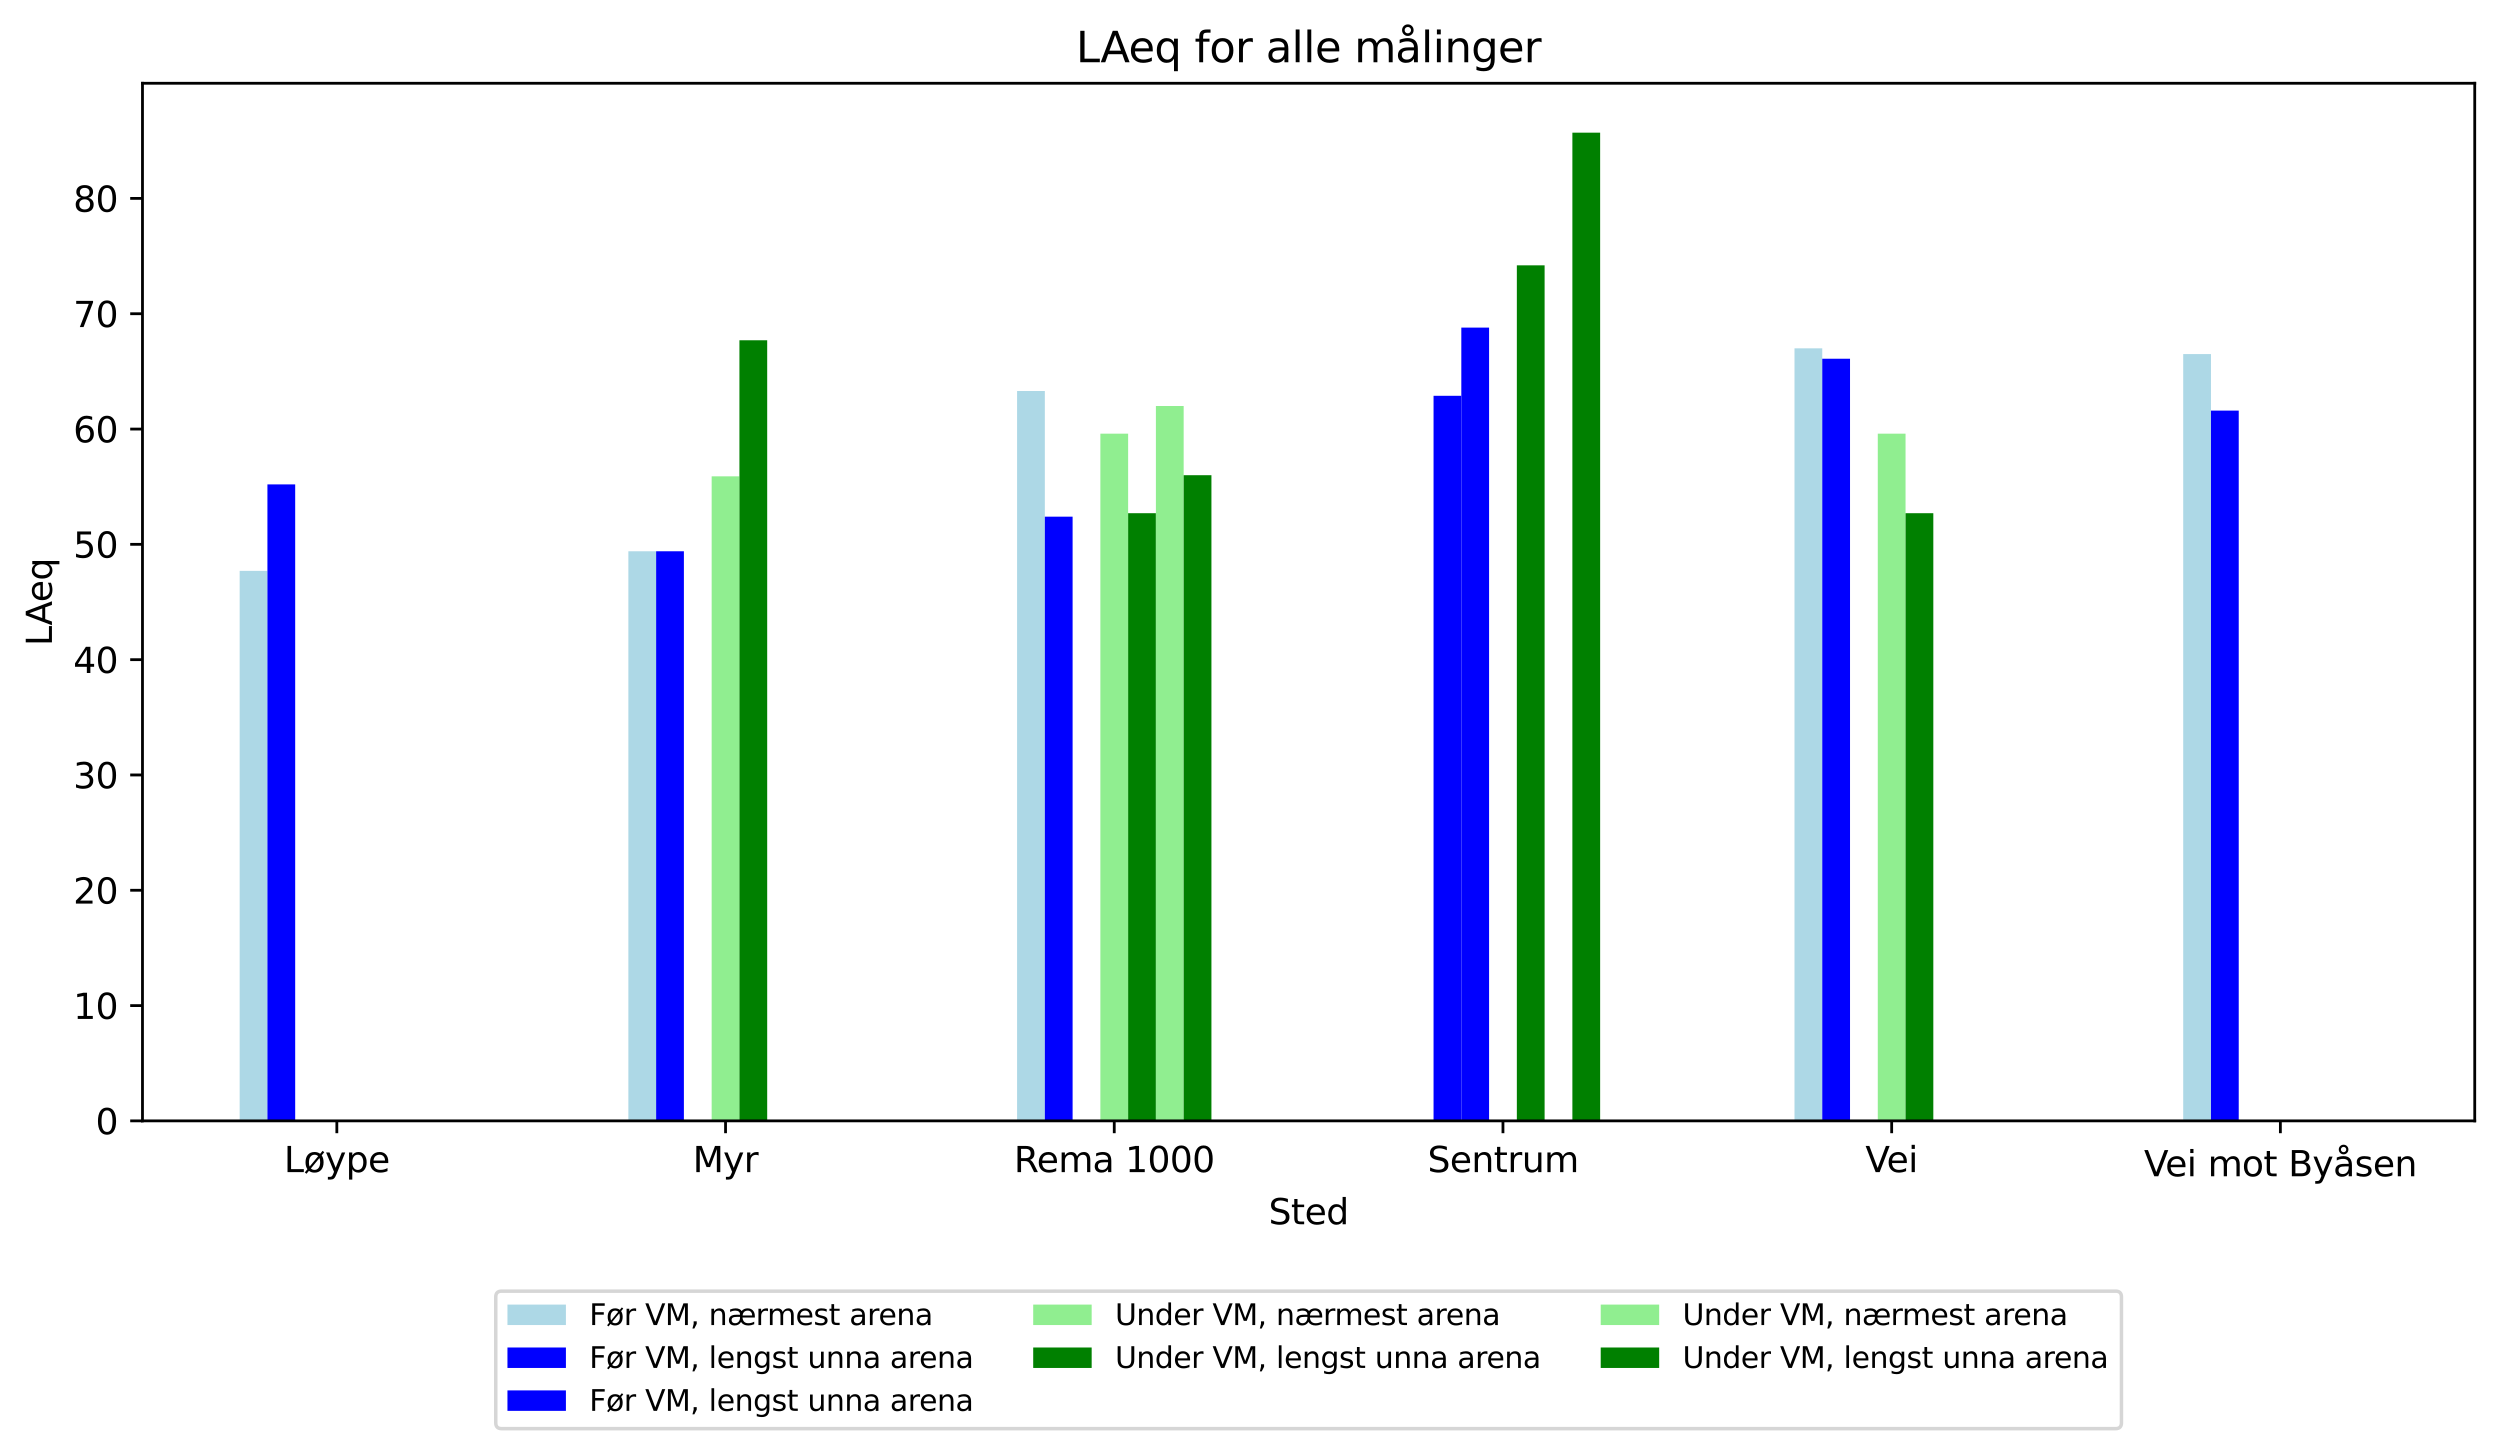 <?xml version="1.0" encoding="utf-8" standalone="no"?>
<!DOCTYPE svg PUBLIC "-//W3C//DTD SVG 1.1//EN"
  "http://www.w3.org/Graphics/SVG/1.1/DTD/svg11.dtd">
<svg xmlns:xlink="http://www.w3.org/1999/xlink" width="712.433pt" height="414.322pt" viewBox="0 0 712.433 414.322" xmlns="http://www.w3.org/2000/svg" version="1.1">
 <defs>
  <style type="text/css">*{stroke-linejoin: round; stroke-linecap: butt}</style>
 </defs>
 <g id="figure_1">
  <g id="patch_1">
   <path d="M -0 414.322 
L 712.433 414.322 
L 712.433 0 
L -0 0 
z
" style="fill: #ffffff"/>
  </g>
  <g id="axes_1">
   <g id="patch_2">
    <path d="M 40.603 319.424 
L 705.233 319.424 
L 705.233 23.736 
L 40.603 23.736 
z
" style="fill: #ffffff"/>
   </g>
   <g id="patch_3">
    <path d="M 68.296 319.424 
L 76.208 319.424 
L 76.208 162.683 
L 68.296 162.683 
z
" clip-path="url(#p3b434d2bb2)" style="fill: #add8e6"/>
   </g>
   <g id="patch_4">
    <path d="M 179.068 319.424 
L 186.98 319.424 
L 186.98 157.097 
L 179.068 157.097 
z
" clip-path="url(#p3b434d2bb2)" style="fill: #add8e6"/>
   </g>
   <g id="patch_5">
    <path d="M 289.839 319.424 
L 297.752 319.424 
L 297.752 111.422 
L 289.839 111.422 
z
" clip-path="url(#p3b434d2bb2)" style="fill: #add8e6"/>
   </g>
   <g id="patch_6">
    <path d="M 400.611 319.424 
L 408.523 319.424 
L 408.523 319.424 
L 400.611 319.424 
z
" clip-path="url(#p3b434d2bb2)" style="fill: #add8e6"/>
   </g>
   <g id="patch_7">
    <path d="M 511.383 319.424 
L 519.295 319.424 
L 519.295 99.264 
L 511.383 99.264 
z
" clip-path="url(#p3b434d2bb2)" style="fill: #add8e6"/>
   </g>
   <g id="patch_8">
    <path d="M 622.154 319.424 
L 630.067 319.424 
L 630.067 100.907 
L 622.154 100.907 
z
" clip-path="url(#p3b434d2bb2)" style="fill: #add8e6"/>
   </g>
   <g id="patch_9">
    <path d="M 76.208 319.424 
L 84.121 319.424 
L 84.121 138.038 
L 76.208 138.038 
z
" clip-path="url(#p3b434d2bb2)" style="fill: #0000ff"/>
   </g>
   <g id="patch_10">
    <path d="M 186.98 319.424 
L 194.892 319.424 
L 194.892 157.097 
L 186.98 157.097 
z
" clip-path="url(#p3b434d2bb2)" style="fill: #0000ff"/>
   </g>
   <g id="patch_11">
    <path d="M 297.752 319.424 
L 305.664 319.424 
L 305.664 147.239 
L 297.752 147.239 
z
" clip-path="url(#p3b434d2bb2)" style="fill: #0000ff"/>
   </g>
   <g id="patch_12">
    <path d="M 408.523 319.424 
L 416.436 319.424 
L 416.436 112.802 
L 408.523 112.802 
z
" clip-path="url(#p3b434d2bb2)" style="fill: #0000ff"/>
   </g>
   <g id="patch_13">
    <path d="M 519.295 319.424 
L 527.207 319.424 
L 527.207 102.221 
L 519.295 102.221 
z
" clip-path="url(#p3b434d2bb2)" style="fill: #0000ff"/>
   </g>
   <g id="patch_14">
    <path d="M 630.067 319.424 
L 637.979 319.424 
L 637.979 117.008 
L 630.067 117.008 
z
" clip-path="url(#p3b434d2bb2)" style="fill: #0000ff"/>
   </g>
   <g id="patch_15">
    <path d="M 84.121 319.424 
L 92.033 319.424 
L 92.033 319.424 
L 84.121 319.424 
z
" clip-path="url(#p3b434d2bb2)" style="fill: #0000ff"/>
   </g>
   <g id="patch_16">
    <path d="M 194.892 319.424 
L 202.804 319.424 
L 202.804 319.424 
L 194.892 319.424 
z
" clip-path="url(#p3b434d2bb2)" style="fill: #0000ff"/>
   </g>
   <g id="patch_17">
    <path d="M 305.664 319.424 
L 313.576 319.424 
L 313.576 319.424 
L 305.664 319.424 
z
" clip-path="url(#p3b434d2bb2)" style="fill: #0000ff"/>
   </g>
   <g id="patch_18">
    <path d="M 416.436 319.424 
L 424.348 319.424 
L 424.348 93.349 
L 416.436 93.349 
z
" clip-path="url(#p3b434d2bb2)" style="fill: #0000ff"/>
   </g>
   <g id="patch_19">
    <path d="M 527.207 319.424 
L 535.119 319.424 
L 535.119 319.424 
L 527.207 319.424 
z
" clip-path="url(#p3b434d2bb2)" style="fill: #0000ff"/>
   </g>
   <g id="patch_20">
    <path d="M 637.979 319.424 
L 645.891 319.424 
L 645.891 319.424 
L 637.979 319.424 
z
" clip-path="url(#p3b434d2bb2)" style="fill: #0000ff"/>
   </g>
   <g id="patch_21">
    <path d="M 92.033 319.424 
L 99.945 319.424 
L 99.945 319.424 
L 92.033 319.424 
z
" clip-path="url(#p3b434d2bb2)" style="fill: #90ee90"/>
   </g>
   <g id="patch_22">
    <path d="M 202.804 319.424 
L 210.717 319.424 
L 210.717 135.738 
L 202.804 135.738 
z
" clip-path="url(#p3b434d2bb2)" style="fill: #90ee90"/>
   </g>
   <g id="patch_23">
    <path d="M 313.576 319.424 
L 321.488 319.424 
L 321.488 123.58 
L 313.576 123.58 
z
" clip-path="url(#p3b434d2bb2)" style="fill: #90ee90"/>
   </g>
   <g id="patch_24">
    <path d="M 424.348 319.424 
L 432.26 319.424 
L 432.26 319.424 
L 424.348 319.424 
z
" clip-path="url(#p3b434d2bb2)" style="fill: #90ee90"/>
   </g>
   <g id="patch_25">
    <path d="M 535.119 319.424 
L 543.032 319.424 
L 543.032 123.58 
L 535.119 123.58 
z
" clip-path="url(#p3b434d2bb2)" style="fill: #90ee90"/>
   </g>
   <g id="patch_26">
    <path d="M 645.891 319.424 
L 653.803 319.424 
L 653.803 319.424 
L 645.891 319.424 
z
" clip-path="url(#p3b434d2bb2)" style="fill: #90ee90"/>
   </g>
   <g id="patch_27">
    <path d="M 99.945 319.424 
L 107.857 319.424 
L 107.857 319.424 
L 99.945 319.424 
z
" clip-path="url(#p3b434d2bb2)" style="fill: #008000"/>
   </g>
   <g id="patch_28">
    <path d="M 210.717 319.424 
L 218.629 319.424 
L 218.629 96.964 
L 210.717 96.964 
z
" clip-path="url(#p3b434d2bb2)" style="fill: #008000"/>
   </g>
   <g id="patch_29">
    <path d="M 321.488 319.424 
L 329.401 319.424 
L 329.401 146.253 
L 321.488 146.253 
z
" clip-path="url(#p3b434d2bb2)" style="fill: #008000"/>
   </g>
   <g id="patch_30">
    <path d="M 432.26 319.424 
L 440.172 319.424 
L 440.172 75.605 
L 432.26 75.605 
z
" clip-path="url(#p3b434d2bb2)" style="fill: #008000"/>
   </g>
   <g id="patch_31">
    <path d="M 543.032 319.424 
L 550.944 319.424 
L 550.944 146.253 
L 543.032 146.253 
z
" clip-path="url(#p3b434d2bb2)" style="fill: #008000"/>
   </g>
   <g id="patch_32">
    <path d="M 653.803 319.424 
L 661.716 319.424 
L 661.716 319.424 
L 653.803 319.424 
z
" clip-path="url(#p3b434d2bb2)" style="fill: #008000"/>
   </g>
   <g id="patch_33">
    <path d="M 107.857 319.424 
L 115.77 319.424 
L 115.77 319.424 
L 107.857 319.424 
z
" clip-path="url(#p3b434d2bb2)" style="fill: #90ee90"/>
   </g>
   <g id="patch_34">
    <path d="M 218.629 319.424 
L 226.541 319.424 
L 226.541 319.424 
L 218.629 319.424 
z
" clip-path="url(#p3b434d2bb2)" style="fill: #90ee90"/>
   </g>
   <g id="patch_35">
    <path d="M 329.401 319.424 
L 337.313 319.424 
L 337.313 115.694 
L 329.401 115.694 
z
" clip-path="url(#p3b434d2bb2)" style="fill: #90ee90"/>
   </g>
   <g id="patch_36">
    <path d="M 440.172 319.424 
L 448.085 319.424 
L 448.085 319.424 
L 440.172 319.424 
z
" clip-path="url(#p3b434d2bb2)" style="fill: #90ee90"/>
   </g>
   <g id="patch_37">
    <path d="M 550.944 319.424 
L 558.856 319.424 
L 558.856 319.424 
L 550.944 319.424 
z
" clip-path="url(#p3b434d2bb2)" style="fill: #90ee90"/>
   </g>
   <g id="patch_38">
    <path d="M 661.716 319.424 
L 669.628 319.424 
L 669.628 319.424 
L 661.716 319.424 
z
" clip-path="url(#p3b434d2bb2)" style="fill: #90ee90"/>
   </g>
   <g id="patch_39">
    <path d="M 115.77 319.424 
L 123.682 319.424 
L 123.682 319.424 
L 115.77 319.424 
z
" clip-path="url(#p3b434d2bb2)" style="fill: #008000"/>
   </g>
   <g id="patch_40">
    <path d="M 226.541 319.424 
L 234.454 319.424 
L 234.454 319.424 
L 226.541 319.424 
z
" clip-path="url(#p3b434d2bb2)" style="fill: #008000"/>
   </g>
   <g id="patch_41">
    <path d="M 337.313 319.424 
L 345.225 319.424 
L 345.225 135.41 
L 337.313 135.41 
z
" clip-path="url(#p3b434d2bb2)" style="fill: #008000"/>
   </g>
   <g id="patch_42">
    <path d="M 448.085 319.424 
L 455.997 319.424 
L 455.997 37.816 
L 448.085 37.816 
z
" clip-path="url(#p3b434d2bb2)" style="fill: #008000"/>
   </g>
   <g id="patch_43">
    <path d="M 558.856 319.424 
L 566.769 319.424 
L 566.769 319.424 
L 558.856 319.424 
z
" clip-path="url(#p3b434d2bb2)" style="fill: #008000"/>
   </g>
   <g id="patch_44">
    <path d="M 669.628 319.424 
L 677.54 319.424 
L 677.54 319.424 
L 669.628 319.424 
z
" clip-path="url(#p3b434d2bb2)" style="fill: #008000"/>
   </g>
   <g id="matplotlib.axis_1">
    <g id="xtick_1">
     <g id="line2d_1">
      <defs>
       <path id="mf3a7920f3b" d="M 0 0 
L 0 3.5 
" style="stroke: #000000; stroke-width: 0.8"/>
      </defs>
      <g>
       <use xlink:href="#mf3a7920f3b" x="95.989" y="319.424" style="stroke: #000000; stroke-width: 0.8"/>
      </g>
     </g>
     <g id="text_1">
      <!-- Løype -->
      <g transform="translate(80.933 334.023) scale(0.1 -0.1)">
       <defs>
        <path id="DejaVuSans-4c" d="M 628 4666 
L 1259 4666 
L 1259 531 
L 3531 531 
L 3531 0 
L 628 0 
L 628 4666 
z
" transform="scale(0.016)"/>
        <path id="DejaVuSans-f8" d="M 2828 2503 
L 1306 653 
Q 1434 522 1595 459 
Q 1756 397 1959 397 
Q 2419 397 2687 759 
Q 2956 1122 2956 1747 
Q 2956 1994 2925 2176 
Q 2894 2359 2828 2503 
z
M 2606 2841 
Q 2475 2969 2314 3033 
Q 2153 3097 1959 3097 
Q 1488 3097 1223 2730 
Q 959 2363 959 1703 
Q 959 1478 989 1306 
Q 1019 1134 1081 991 
L 2606 2841 
z
M 691 519 
Q 522 759 437 1067 
Q 353 1375 353 1747 
Q 353 2609 779 3096 
Q 1206 3584 1959 3584 
Q 2250 3584 2498 3504 
Q 2747 3425 2956 3263 
L 3391 3788 
L 3688 3541 
L 3231 2981 
Q 3397 2741 3481 2431 
Q 3566 2122 3566 1747 
Q 3566 888 3137 398 
Q 2709 -91 1959 -91 
Q 1659 -91 1407 -9 
Q 1156 72 959 231 
L 525 -294 
L 225 -50 
L 691 519 
z
" transform="scale(0.016)"/>
        <path id="DejaVuSans-79" d="M 2059 -325 
Q 1816 -950 1584 -1140 
Q 1353 -1331 966 -1331 
L 506 -1331 
L 506 -850 
L 844 -850 
Q 1081 -850 1212 -737 
Q 1344 -625 1503 -206 
L 1606 56 
L 191 3500 
L 800 3500 
L 1894 763 
L 2988 3500 
L 3597 3500 
L 2059 -325 
z
" transform="scale(0.016)"/>
        <path id="DejaVuSans-70" d="M 1159 525 
L 1159 -1331 
L 581 -1331 
L 581 3500 
L 1159 3500 
L 1159 2969 
Q 1341 3281 1617 3432 
Q 1894 3584 2278 3584 
Q 2916 3584 3314 3078 
Q 3713 2572 3713 1747 
Q 3713 922 3314 415 
Q 2916 -91 2278 -91 
Q 1894 -91 1617 61 
Q 1341 213 1159 525 
z
M 3116 1747 
Q 3116 2381 2855 2742 
Q 2594 3103 2138 3103 
Q 1681 3103 1420 2742 
Q 1159 2381 1159 1747 
Q 1159 1113 1420 752 
Q 1681 391 2138 391 
Q 2594 391 2855 752 
Q 3116 1113 3116 1747 
z
" transform="scale(0.016)"/>
        <path id="DejaVuSans-65" d="M 3597 1894 
L 3597 1613 
L 953 1613 
Q 991 1019 1311 708 
Q 1631 397 2203 397 
Q 2534 397 2845 478 
Q 3156 559 3463 722 
L 3463 178 
Q 3153 47 2828 -22 
Q 2503 -91 2169 -91 
Q 1331 -91 842 396 
Q 353 884 353 1716 
Q 353 2575 817 3079 
Q 1281 3584 2069 3584 
Q 2775 3584 3186 3129 
Q 3597 2675 3597 1894 
z
M 3022 2063 
Q 3016 2534 2758 2815 
Q 2500 3097 2075 3097 
Q 1594 3097 1305 2825 
Q 1016 2553 972 2059 
L 3022 2063 
z
" transform="scale(0.016)"/>
       </defs>
       <use xlink:href="#DejaVuSans-4c"/>
       <use xlink:href="#DejaVuSans-f8" x="55.713"/>
       <use xlink:href="#DejaVuSans-79" x="116.895"/>
       <use xlink:href="#DejaVuSans-70" x="176.074"/>
       <use xlink:href="#DejaVuSans-65" x="239.551"/>
      </g>
     </g>
    </g>
    <g id="xtick_2">
     <g id="line2d_2">
      <g>
       <use xlink:href="#mf3a7920f3b" x="206.761" y="319.424" style="stroke: #000000; stroke-width: 0.8"/>
      </g>
     </g>
     <g id="text_2">
      <!-- Myr -->
      <g transform="translate(197.432 334.023) scale(0.1 -0.1)">
       <defs>
        <path id="DejaVuSans-4d" d="M 628 4666 
L 1569 4666 
L 2759 1491 
L 3956 4666 
L 4897 4666 
L 4897 0 
L 4281 0 
L 4281 4097 
L 3078 897 
L 2444 897 
L 1241 4097 
L 1241 0 
L 628 0 
L 628 4666 
z
" transform="scale(0.016)"/>
        <path id="DejaVuSans-72" d="M 2631 2963 
Q 2534 3019 2420 3045 
Q 2306 3072 2169 3072 
Q 1681 3072 1420 2755 
Q 1159 2438 1159 1844 
L 1159 0 
L 581 0 
L 581 3500 
L 1159 3500 
L 1159 2956 
Q 1341 3275 1631 3429 
Q 1922 3584 2338 3584 
Q 2397 3584 2469 3576 
Q 2541 3569 2628 3553 
L 2631 2963 
z
" transform="scale(0.016)"/>
       </defs>
       <use xlink:href="#DejaVuSans-4d"/>
       <use xlink:href="#DejaVuSans-79" x="86.279"/>
       <use xlink:href="#DejaVuSans-72" x="145.459"/>
      </g>
     </g>
    </g>
    <g id="xtick_3">
     <g id="line2d_3">
      <g>
       <use xlink:href="#mf3a7920f3b" x="317.532" y="319.424" style="stroke: #000000; stroke-width: 0.8"/>
      </g>
     </g>
     <g id="text_3">
      <!-- Rema 1000 -->
      <g transform="translate(288.958 334.023) scale(0.1 -0.1)">
       <defs>
        <path id="DejaVuSans-52" d="M 2841 2188 
Q 3044 2119 3236 1894 
Q 3428 1669 3622 1275 
L 4263 0 
L 3584 0 
L 2988 1197 
Q 2756 1666 2539 1819 
Q 2322 1972 1947 1972 
L 1259 1972 
L 1259 0 
L 628 0 
L 628 4666 
L 2053 4666 
Q 2853 4666 3247 4331 
Q 3641 3997 3641 3322 
Q 3641 2881 3436 2590 
Q 3231 2300 2841 2188 
z
M 1259 4147 
L 1259 2491 
L 2053 2491 
Q 2509 2491 2742 2702 
Q 2975 2913 2975 3322 
Q 2975 3731 2742 3939 
Q 2509 4147 2053 4147 
L 1259 4147 
z
" transform="scale(0.016)"/>
        <path id="DejaVuSans-6d" d="M 3328 2828 
Q 3544 3216 3844 3400 
Q 4144 3584 4550 3584 
Q 5097 3584 5394 3201 
Q 5691 2819 5691 2113 
L 5691 0 
L 5113 0 
L 5113 2094 
Q 5113 2597 4934 2840 
Q 4756 3084 4391 3084 
Q 3944 3084 3684 2787 
Q 3425 2491 3425 1978 
L 3425 0 
L 2847 0 
L 2847 2094 
Q 2847 2600 2669 2842 
Q 2491 3084 2119 3084 
Q 1678 3084 1418 2786 
Q 1159 2488 1159 1978 
L 1159 0 
L 581 0 
L 581 3500 
L 1159 3500 
L 1159 2956 
Q 1356 3278 1631 3431 
Q 1906 3584 2284 3584 
Q 2666 3584 2933 3390 
Q 3200 3197 3328 2828 
z
" transform="scale(0.016)"/>
        <path id="DejaVuSans-61" d="M 2194 1759 
Q 1497 1759 1228 1600 
Q 959 1441 959 1056 
Q 959 750 1161 570 
Q 1363 391 1709 391 
Q 2188 391 2477 730 
Q 2766 1069 2766 1631 
L 2766 1759 
L 2194 1759 
z
M 3341 1997 
L 3341 0 
L 2766 0 
L 2766 531 
Q 2569 213 2275 61 
Q 1981 -91 1556 -91 
Q 1019 -91 701 211 
Q 384 513 384 1019 
Q 384 1609 779 1909 
Q 1175 2209 1959 2209 
L 2766 2209 
L 2766 2266 
Q 2766 2663 2505 2880 
Q 2244 3097 1772 3097 
Q 1472 3097 1187 3025 
Q 903 2953 641 2809 
L 641 3341 
Q 956 3463 1253 3523 
Q 1550 3584 1831 3584 
Q 2591 3584 2966 3190 
Q 3341 2797 3341 1997 
z
" transform="scale(0.016)"/>
        <path id="DejaVuSans-20" transform="scale(0.016)"/>
        <path id="DejaVuSans-31" d="M 794 531 
L 1825 531 
L 1825 4091 
L 703 3866 
L 703 4441 
L 1819 4666 
L 2450 4666 
L 2450 531 
L 3481 531 
L 3481 0 
L 794 0 
L 794 531 
z
" transform="scale(0.016)"/>
        <path id="DejaVuSans-30" d="M 2034 4250 
Q 1547 4250 1301 3770 
Q 1056 3291 1056 2328 
Q 1056 1369 1301 889 
Q 1547 409 2034 409 
Q 2525 409 2770 889 
Q 3016 1369 3016 2328 
Q 3016 3291 2770 3770 
Q 2525 4250 2034 4250 
z
M 2034 4750 
Q 2819 4750 3233 4129 
Q 3647 3509 3647 2328 
Q 3647 1150 3233 529 
Q 2819 -91 2034 -91 
Q 1250 -91 836 529 
Q 422 1150 422 2328 
Q 422 3509 836 4129 
Q 1250 4750 2034 4750 
z
" transform="scale(0.016)"/>
       </defs>
       <use xlink:href="#DejaVuSans-52"/>
       <use xlink:href="#DejaVuSans-65" x="64.982"/>
       <use xlink:href="#DejaVuSans-6d" x="126.506"/>
       <use xlink:href="#DejaVuSans-61" x="223.918"/>
       <use xlink:href="#DejaVuSans-20" x="285.197"/>
       <use xlink:href="#DejaVuSans-31" x="316.984"/>
       <use xlink:href="#DejaVuSans-30" x="380.607"/>
       <use xlink:href="#DejaVuSans-30" x="444.23"/>
       <use xlink:href="#DejaVuSans-30" x="507.854"/>
      </g>
     </g>
    </g>
    <g id="xtick_4">
     <g id="line2d_4">
      <g>
       <use xlink:href="#mf3a7920f3b" x="428.304" y="319.424" style="stroke: #000000; stroke-width: 0.8"/>
      </g>
     </g>
     <g id="text_4">
      <!-- Sentrum -->
      <g transform="translate(406.83 334.023) scale(0.1 -0.1)">
       <defs>
        <path id="DejaVuSans-53" d="M 3425 4513 
L 3425 3897 
Q 3066 4069 2747 4153 
Q 2428 4238 2131 4238 
Q 1616 4238 1336 4038 
Q 1056 3838 1056 3469 
Q 1056 3159 1242 3001 
Q 1428 2844 1947 2747 
L 2328 2669 
Q 3034 2534 3370 2195 
Q 3706 1856 3706 1288 
Q 3706 609 3251 259 
Q 2797 -91 1919 -91 
Q 1588 -91 1214 -16 
Q 841 59 441 206 
L 441 856 
Q 825 641 1194 531 
Q 1563 422 1919 422 
Q 2459 422 2753 634 
Q 3047 847 3047 1241 
Q 3047 1584 2836 1778 
Q 2625 1972 2144 2069 
L 1759 2144 
Q 1053 2284 737 2584 
Q 422 2884 422 3419 
Q 422 4038 858 4394 
Q 1294 4750 2059 4750 
Q 2388 4750 2728 4690 
Q 3069 4631 3425 4513 
z
" transform="scale(0.016)"/>
        <path id="DejaVuSans-6e" d="M 3513 2113 
L 3513 0 
L 2938 0 
L 2938 2094 
Q 2938 2591 2744 2837 
Q 2550 3084 2163 3084 
Q 1697 3084 1428 2787 
Q 1159 2491 1159 1978 
L 1159 0 
L 581 0 
L 581 3500 
L 1159 3500 
L 1159 2956 
Q 1366 3272 1645 3428 
Q 1925 3584 2291 3584 
Q 2894 3584 3203 3211 
Q 3513 2838 3513 2113 
z
" transform="scale(0.016)"/>
        <path id="DejaVuSans-74" d="M 1172 4494 
L 1172 3500 
L 2356 3500 
L 2356 3053 
L 1172 3053 
L 1172 1153 
Q 1172 725 1289 603 
Q 1406 481 1766 481 
L 2356 481 
L 2356 0 
L 1766 0 
Q 1100 0 847 248 
Q 594 497 594 1153 
L 594 3053 
L 172 3053 
L 172 3500 
L 594 3500 
L 594 4494 
L 1172 4494 
z
" transform="scale(0.016)"/>
        <path id="DejaVuSans-75" d="M 544 1381 
L 544 3500 
L 1119 3500 
L 1119 1403 
Q 1119 906 1312 657 
Q 1506 409 1894 409 
Q 2359 409 2629 706 
Q 2900 1003 2900 1516 
L 2900 3500 
L 3475 3500 
L 3475 0 
L 2900 0 
L 2900 538 
Q 2691 219 2414 64 
Q 2138 -91 1772 -91 
Q 1169 -91 856 284 
Q 544 659 544 1381 
z
M 1991 3584 
L 1991 3584 
z
" transform="scale(0.016)"/>
       </defs>
       <use xlink:href="#DejaVuSans-53"/>
       <use xlink:href="#DejaVuSans-65" x="63.477"/>
       <use xlink:href="#DejaVuSans-6e" x="125"/>
       <use xlink:href="#DejaVuSans-74" x="188.379"/>
       <use xlink:href="#DejaVuSans-72" x="227.588"/>
       <use xlink:href="#DejaVuSans-75" x="268.701"/>
       <use xlink:href="#DejaVuSans-6d" x="332.08"/>
      </g>
     </g>
    </g>
    <g id="xtick_5">
     <g id="line2d_5">
      <g>
       <use xlink:href="#mf3a7920f3b" x="539.076" y="319.424" style="stroke: #000000; stroke-width: 0.8"/>
      </g>
     </g>
     <g id="text_5">
      <!-- Vei -->
      <g transform="translate(531.577 334.023) scale(0.1 -0.1)">
       <defs>
        <path id="DejaVuSans-56" d="M 1831 0 
L 50 4666 
L 709 4666 
L 2188 738 
L 3669 4666 
L 4325 4666 
L 2547 0 
L 1831 0 
z
" transform="scale(0.016)"/>
        <path id="DejaVuSans-69" d="M 603 3500 
L 1178 3500 
L 1178 0 
L 603 0 
L 603 3500 
z
M 603 4863 
L 1178 4863 
L 1178 4134 
L 603 4134 
L 603 4863 
z
" transform="scale(0.016)"/>
       </defs>
       <use xlink:href="#DejaVuSans-56"/>
       <use xlink:href="#DejaVuSans-65" x="60.658"/>
       <use xlink:href="#DejaVuSans-69" x="122.182"/>
      </g>
     </g>
    </g>
    <g id="xtick_6">
     <g id="line2d_6">
      <g>
       <use xlink:href="#mf3a7920f3b" x="649.847" y="319.424" style="stroke: #000000; stroke-width: 0.8"/>
      </g>
     </g>
     <g id="text_6">
      <!-- Vei mot Byåsen -->
      <g transform="translate(610.977 335.204) scale(0.1 -0.1)">
       <defs>
        <path id="DejaVuSans-6f" d="M 1959 3097 
Q 1497 3097 1228 2736 
Q 959 2375 959 1747 
Q 959 1119 1226 758 
Q 1494 397 1959 397 
Q 2419 397 2687 759 
Q 2956 1122 2956 1747 
Q 2956 2369 2687 2733 
Q 2419 3097 1959 3097 
z
M 1959 3584 
Q 2709 3584 3137 3096 
Q 3566 2609 3566 1747 
Q 3566 888 3137 398 
Q 2709 -91 1959 -91 
Q 1206 -91 779 398 
Q 353 888 353 1747 
Q 353 2609 779 3096 
Q 1206 3584 1959 3584 
z
" transform="scale(0.016)"/>
        <path id="DejaVuSans-42" d="M 1259 2228 
L 1259 519 
L 2272 519 
Q 2781 519 3026 730 
Q 3272 941 3272 1375 
Q 3272 1813 3026 2020 
Q 2781 2228 2272 2228 
L 1259 2228 
z
M 1259 4147 
L 1259 2741 
L 2194 2741 
Q 2656 2741 2882 2914 
Q 3109 3088 3109 3444 
Q 3109 3797 2882 3972 
Q 2656 4147 2194 4147 
L 1259 4147 
z
M 628 4666 
L 2241 4666 
Q 2963 4666 3353 4366 
Q 3744 4066 3744 3513 
Q 3744 3084 3544 2831 
Q 3344 2578 2956 2516 
Q 3422 2416 3680 2098 
Q 3938 1781 3938 1306 
Q 3938 681 3513 340 
Q 3088 0 2303 0 
L 628 0 
L 628 4666 
z
" transform="scale(0.016)"/>
        <path id="DejaVuSans-e5" d="M 2194 1759 
Q 1497 1759 1228 1600 
Q 959 1441 959 1056 
Q 959 750 1161 570 
Q 1363 391 1709 391 
Q 2188 391 2477 730 
Q 2766 1069 2766 1631 
L 2766 1759 
L 2194 1759 
z
M 3341 1997 
L 3341 0 
L 2766 0 
L 2766 531 
Q 2569 213 2275 61 
Q 1981 -91 1556 -91 
Q 1019 -91 701 211 
Q 384 513 384 1019 
Q 384 1609 779 1909 
Q 1175 2209 1959 2209 
L 2766 2209 
L 2766 2266 
Q 2766 2663 2505 2880 
Q 2244 3097 1772 3097 
Q 1472 3097 1187 3025 
Q 903 2953 641 2809 
L 641 3341 
Q 956 3463 1253 3523 
Q 1550 3584 1831 3584 
Q 2591 3584 2966 3190 
Q 3341 2797 3341 1997 
z
M 2331 4763 
Q 2331 4959 2193 5096 
Q 2056 5234 1856 5234 
Q 1653 5234 1517 5098 
Q 1381 4963 1381 4763 
Q 1381 4559 1517 4423 
Q 1653 4288 1856 4288 
Q 2056 4288 2193 4425 
Q 2331 4563 2331 4763 
z
M 2712 4763 
Q 2712 4403 2463 4153 
Q 2215 3903 1856 3903 
Q 1497 3903 1248 4153 
Q 1000 4403 1000 4763 
Q 1000 5122 1248 5370 
Q 1497 5619 1856 5619 
Q 2215 5619 2463 5370 
Q 2712 5122 2712 4763 
z
" transform="scale(0.016)"/>
        <path id="DejaVuSans-73" d="M 2834 3397 
L 2834 2853 
Q 2591 2978 2328 3040 
Q 2066 3103 1784 3103 
Q 1356 3103 1142 2972 
Q 928 2841 928 2578 
Q 928 2378 1081 2264 
Q 1234 2150 1697 2047 
L 1894 2003 
Q 2506 1872 2764 1633 
Q 3022 1394 3022 966 
Q 3022 478 2636 193 
Q 2250 -91 1575 -91 
Q 1294 -91 989 -36 
Q 684 19 347 128 
L 347 722 
Q 666 556 975 473 
Q 1284 391 1588 391 
Q 1994 391 2212 530 
Q 2431 669 2431 922 
Q 2431 1156 2273 1281 
Q 2116 1406 1581 1522 
L 1381 1569 
Q 847 1681 609 1914 
Q 372 2147 372 2553 
Q 372 3047 722 3315 
Q 1072 3584 1716 3584 
Q 2034 3584 2315 3537 
Q 2597 3491 2834 3397 
z
" transform="scale(0.016)"/>
       </defs>
       <use xlink:href="#DejaVuSans-56"/>
       <use xlink:href="#DejaVuSans-65" x="60.658"/>
       <use xlink:href="#DejaVuSans-69" x="122.182"/>
       <use xlink:href="#DejaVuSans-20" x="149.965"/>
       <use xlink:href="#DejaVuSans-6d" x="181.752"/>
       <use xlink:href="#DejaVuSans-6f" x="279.164"/>
       <use xlink:href="#DejaVuSans-74" x="340.346"/>
       <use xlink:href="#DejaVuSans-20" x="379.555"/>
       <use xlink:href="#DejaVuSans-42" x="411.342"/>
       <use xlink:href="#DejaVuSans-79" x="479.945"/>
       <use xlink:href="#DejaVuSans-e5" x="539.125"/>
       <use xlink:href="#DejaVuSans-73" x="600.404"/>
       <use xlink:href="#DejaVuSans-65" x="652.504"/>
       <use xlink:href="#DejaVuSans-6e" x="714.027"/>
      </g>
     </g>
    </g>
    <g id="text_7">
     <!-- Sted -->
     <g transform="translate(361.533 348.882) scale(0.1 -0.1)">
      <defs>
       <path id="DejaVuSans-64" d="M 2906 2969 
L 2906 4863 
L 3481 4863 
L 3481 0 
L 2906 0 
L 2906 525 
Q 2725 213 2448 61 
Q 2172 -91 1784 -91 
Q 1150 -91 751 415 
Q 353 922 353 1747 
Q 353 2572 751 3078 
Q 1150 3584 1784 3584 
Q 2172 3584 2448 3432 
Q 2725 3281 2906 2969 
z
M 947 1747 
Q 947 1113 1208 752 
Q 1469 391 1925 391 
Q 2381 391 2643 752 
Q 2906 1113 2906 1747 
Q 2906 2381 2643 2742 
Q 2381 3103 1925 3103 
Q 1469 3103 1208 2742 
Q 947 2381 947 1747 
z
" transform="scale(0.016)"/>
      </defs>
      <use xlink:href="#DejaVuSans-53"/>
      <use xlink:href="#DejaVuSans-74" x="63.477"/>
      <use xlink:href="#DejaVuSans-65" x="102.686"/>
      <use xlink:href="#DejaVuSans-64" x="164.209"/>
     </g>
    </g>
   </g>
   <g id="matplotlib.axis_2">
    <g id="ytick_1">
     <g id="line2d_7">
      <defs>
       <path id="m3c431e5ea2" d="M 0 0 
L -3.5 0 
" style="stroke: #000000; stroke-width: 0.8"/>
      </defs>
      <g>
       <use xlink:href="#m3c431e5ea2" x="40.603" y="319.424" style="stroke: #000000; stroke-width: 0.8"/>
      </g>
     </g>
     <g id="text_8">
      <!-- 0 -->
      <g transform="translate(27.241 323.224) scale(0.1 -0.1)">
       <use xlink:href="#DejaVuSans-30"/>
      </g>
     </g>
    </g>
    <g id="ytick_2">
     <g id="line2d_8">
      <g>
       <use xlink:href="#m3c431e5ea2" x="40.603" y="286.565" style="stroke: #000000; stroke-width: 0.8"/>
      </g>
     </g>
     <g id="text_9">
      <!-- 10 -->
      <g transform="translate(20.878 290.364) scale(0.1 -0.1)">
       <use xlink:href="#DejaVuSans-31"/>
       <use xlink:href="#DejaVuSans-30" x="63.623"/>
      </g>
     </g>
    </g>
    <g id="ytick_3">
     <g id="line2d_9">
      <g>
       <use xlink:href="#m3c431e5ea2" x="40.603" y="253.705" style="stroke: #000000; stroke-width: 0.8"/>
      </g>
     </g>
     <g id="text_10">
      <!-- 20 -->
      <g transform="translate(20.878 257.504) scale(0.1 -0.1)">
       <defs>
        <path id="DejaVuSans-32" d="M 1228 531 
L 3431 531 
L 3431 0 
L 469 0 
L 469 531 
Q 828 903 1448 1529 
Q 2069 2156 2228 2338 
Q 2531 2678 2651 2914 
Q 2772 3150 2772 3378 
Q 2772 3750 2511 3984 
Q 2250 4219 1831 4219 
Q 1534 4219 1204 4116 
Q 875 4013 500 3803 
L 500 4441 
Q 881 4594 1212 4672 
Q 1544 4750 1819 4750 
Q 2544 4750 2975 4387 
Q 3406 4025 3406 3419 
Q 3406 3131 3298 2873 
Q 3191 2616 2906 2266 
Q 2828 2175 2409 1742 
Q 1991 1309 1228 531 
z
" transform="scale(0.016)"/>
       </defs>
       <use xlink:href="#DejaVuSans-32"/>
       <use xlink:href="#DejaVuSans-30" x="63.623"/>
      </g>
     </g>
    </g>
    <g id="ytick_4">
     <g id="line2d_10">
      <g>
       <use xlink:href="#m3c431e5ea2" x="40.603" y="220.845" style="stroke: #000000; stroke-width: 0.8"/>
      </g>
     </g>
     <g id="text_11">
      <!-- 30 -->
      <g transform="translate(20.878 224.644) scale(0.1 -0.1)">
       <defs>
        <path id="DejaVuSans-33" d="M 2597 2516 
Q 3050 2419 3304 2112 
Q 3559 1806 3559 1356 
Q 3559 666 3084 287 
Q 2609 -91 1734 -91 
Q 1441 -91 1130 -33 
Q 819 25 488 141 
L 488 750 
Q 750 597 1062 519 
Q 1375 441 1716 441 
Q 2309 441 2620 675 
Q 2931 909 2931 1356 
Q 2931 1769 2642 2001 
Q 2353 2234 1838 2234 
L 1294 2234 
L 1294 2753 
L 1863 2753 
Q 2328 2753 2575 2939 
Q 2822 3125 2822 3475 
Q 2822 3834 2567 4026 
Q 2313 4219 1838 4219 
Q 1578 4219 1281 4162 
Q 984 4106 628 3988 
L 628 4550 
Q 988 4650 1302 4700 
Q 1616 4750 1894 4750 
Q 2613 4750 3031 4423 
Q 3450 4097 3450 3541 
Q 3450 3153 3228 2886 
Q 3006 2619 2597 2516 
z
" transform="scale(0.016)"/>
       </defs>
       <use xlink:href="#DejaVuSans-33"/>
       <use xlink:href="#DejaVuSans-30" x="63.623"/>
      </g>
     </g>
    </g>
    <g id="ytick_5">
     <g id="line2d_11">
      <g>
       <use xlink:href="#m3c431e5ea2" x="40.603" y="187.985" style="stroke: #000000; stroke-width: 0.8"/>
      </g>
     </g>
     <g id="text_12">
      <!-- 40 -->
      <g transform="translate(20.878 191.784) scale(0.1 -0.1)">
       <defs>
        <path id="DejaVuSans-34" d="M 2419 4116 
L 825 1625 
L 2419 1625 
L 2419 4116 
z
M 2253 4666 
L 3047 4666 
L 3047 1625 
L 3713 1625 
L 3713 1100 
L 3047 1100 
L 3047 0 
L 2419 0 
L 2419 1100 
L 313 1100 
L 313 1709 
L 2253 4666 
z
" transform="scale(0.016)"/>
       </defs>
       <use xlink:href="#DejaVuSans-34"/>
       <use xlink:href="#DejaVuSans-30" x="63.623"/>
      </g>
     </g>
    </g>
    <g id="ytick_6">
     <g id="line2d_12">
      <g>
       <use xlink:href="#m3c431e5ea2" x="40.603" y="155.125" style="stroke: #000000; stroke-width: 0.8"/>
      </g>
     </g>
     <g id="text_13">
      <!-- 50 -->
      <g transform="translate(20.878 158.925) scale(0.1 -0.1)">
       <defs>
        <path id="DejaVuSans-35" d="M 691 4666 
L 3169 4666 
L 3169 4134 
L 1269 4134 
L 1269 2991 
Q 1406 3038 1543 3061 
Q 1681 3084 1819 3084 
Q 2600 3084 3056 2656 
Q 3513 2228 3513 1497 
Q 3513 744 3044 326 
Q 2575 -91 1722 -91 
Q 1428 -91 1123 -41 
Q 819 9 494 109 
L 494 744 
Q 775 591 1075 516 
Q 1375 441 1709 441 
Q 2250 441 2565 725 
Q 2881 1009 2881 1497 
Q 2881 1984 2565 2268 
Q 2250 2553 1709 2553 
Q 1456 2553 1204 2497 
Q 953 2441 691 2322 
L 691 4666 
z
" transform="scale(0.016)"/>
       </defs>
       <use xlink:href="#DejaVuSans-35"/>
       <use xlink:href="#DejaVuSans-30" x="63.623"/>
      </g>
     </g>
    </g>
    <g id="ytick_7">
     <g id="line2d_13">
      <g>
       <use xlink:href="#m3c431e5ea2" x="40.603" y="122.266" style="stroke: #000000; stroke-width: 0.8"/>
      </g>
     </g>
     <g id="text_14">
      <!-- 60 -->
      <g transform="translate(20.878 126.065) scale(0.1 -0.1)">
       <defs>
        <path id="DejaVuSans-36" d="M 2113 2584 
Q 1688 2584 1439 2293 
Q 1191 2003 1191 1497 
Q 1191 994 1439 701 
Q 1688 409 2113 409 
Q 2538 409 2786 701 
Q 3034 994 3034 1497 
Q 3034 2003 2786 2293 
Q 2538 2584 2113 2584 
z
M 3366 4563 
L 3366 3988 
Q 3128 4100 2886 4159 
Q 2644 4219 2406 4219 
Q 1781 4219 1451 3797 
Q 1122 3375 1075 2522 
Q 1259 2794 1537 2939 
Q 1816 3084 2150 3084 
Q 2853 3084 3261 2657 
Q 3669 2231 3669 1497 
Q 3669 778 3244 343 
Q 2819 -91 2113 -91 
Q 1303 -91 875 529 
Q 447 1150 447 2328 
Q 447 3434 972 4092 
Q 1497 4750 2381 4750 
Q 2619 4750 2861 4703 
Q 3103 4656 3366 4563 
z
" transform="scale(0.016)"/>
       </defs>
       <use xlink:href="#DejaVuSans-36"/>
       <use xlink:href="#DejaVuSans-30" x="63.623"/>
      </g>
     </g>
    </g>
    <g id="ytick_8">
     <g id="line2d_14">
      <g>
       <use xlink:href="#m3c431e5ea2" x="40.603" y="89.406" style="stroke: #000000; stroke-width: 0.8"/>
      </g>
     </g>
     <g id="text_15">
      <!-- 70 -->
      <g transform="translate(20.878 93.205) scale(0.1 -0.1)">
       <defs>
        <path id="DejaVuSans-37" d="M 525 4666 
L 3525 4666 
L 3525 4397 
L 1831 0 
L 1172 0 
L 2766 4134 
L 525 4134 
L 525 4666 
z
" transform="scale(0.016)"/>
       </defs>
       <use xlink:href="#DejaVuSans-37"/>
       <use xlink:href="#DejaVuSans-30" x="63.623"/>
      </g>
     </g>
    </g>
    <g id="ytick_9">
     <g id="line2d_15">
      <g>
       <use xlink:href="#m3c431e5ea2" x="40.603" y="56.546" style="stroke: #000000; stroke-width: 0.8"/>
      </g>
     </g>
     <g id="text_16">
      <!-- 80 -->
      <g transform="translate(20.878 60.345) scale(0.1 -0.1)">
       <defs>
        <path id="DejaVuSans-38" d="M 2034 2216 
Q 1584 2216 1326 1975 
Q 1069 1734 1069 1313 
Q 1069 891 1326 650 
Q 1584 409 2034 409 
Q 2484 409 2743 651 
Q 3003 894 3003 1313 
Q 3003 1734 2745 1975 
Q 2488 2216 2034 2216 
z
M 1403 2484 
Q 997 2584 770 2862 
Q 544 3141 544 3541 
Q 544 4100 942 4425 
Q 1341 4750 2034 4750 
Q 2731 4750 3128 4425 
Q 3525 4100 3525 3541 
Q 3525 3141 3298 2862 
Q 3072 2584 2669 2484 
Q 3125 2378 3379 2068 
Q 3634 1759 3634 1313 
Q 3634 634 3220 271 
Q 2806 -91 2034 -91 
Q 1263 -91 848 271 
Q 434 634 434 1313 
Q 434 1759 690 2068 
Q 947 2378 1403 2484 
z
M 1172 3481 
Q 1172 3119 1398 2916 
Q 1625 2713 2034 2713 
Q 2441 2713 2670 2916 
Q 2900 3119 2900 3481 
Q 2900 3844 2670 4047 
Q 2441 4250 2034 4250 
Q 1625 4250 1398 4047 
Q 1172 3844 1172 3481 
z
" transform="scale(0.016)"/>
       </defs>
       <use xlink:href="#DejaVuSans-38"/>
       <use xlink:href="#DejaVuSans-30" x="63.623"/>
      </g>
     </g>
    </g>
    <g id="text_17">
     <!-- LAeq -->
     <g transform="translate(14.798 184.062) rotate(-90) scale(0.1 -0.1)">
      <defs>
       <path id="DejaVuSans-41" d="M 2188 4044 
L 1331 1722 
L 3047 1722 
L 2188 4044 
z
M 1831 4666 
L 2547 4666 
L 4325 0 
L 3669 0 
L 3244 1197 
L 1141 1197 
L 716 0 
L 50 0 
L 1831 4666 
z
" transform="scale(0.016)"/>
       <path id="DejaVuSans-71" d="M 947 1747 
Q 947 1113 1208 752 
Q 1469 391 1925 391 
Q 2381 391 2643 752 
Q 2906 1113 2906 1747 
Q 2906 2381 2643 2742 
Q 2381 3103 1925 3103 
Q 1469 3103 1208 2742 
Q 947 2381 947 1747 
z
M 2906 525 
Q 2725 213 2448 61 
Q 2172 -91 1784 -91 
Q 1150 -91 751 415 
Q 353 922 353 1747 
Q 353 2572 751 3078 
Q 1150 3584 1784 3584 
Q 2172 3584 2448 3432 
Q 2725 3281 2906 2969 
L 2906 3500 
L 3481 3500 
L 3481 -1331 
L 2906 -1331 
L 2906 525 
z
" transform="scale(0.016)"/>
      </defs>
      <use xlink:href="#DejaVuSans-4c"/>
      <use xlink:href="#DejaVuSans-41" x="57.963"/>
      <use xlink:href="#DejaVuSans-65" x="124.621"/>
      <use xlink:href="#DejaVuSans-71" x="186.145"/>
     </g>
    </g>
   </g>
   <g id="patch_45">
    <path d="M 40.603 319.424 
L 40.603 23.736 
" style="fill: none; stroke: #000000; stroke-width: 0.8; stroke-linejoin: miter; stroke-linecap: square"/>
   </g>
   <g id="patch_46">
    <path d="M 705.233 319.424 
L 705.233 23.736 
" style="fill: none; stroke: #000000; stroke-width: 0.8; stroke-linejoin: miter; stroke-linecap: square"/>
   </g>
   <g id="patch_47">
    <path d="M 40.603 319.424 
L 705.233 319.424 
" style="fill: none; stroke: #000000; stroke-width: 0.8; stroke-linejoin: miter; stroke-linecap: square"/>
   </g>
   <g id="patch_48">
    <path d="M 40.603 23.736 
L 705.233 23.736 
" style="fill: none; stroke: #000000; stroke-width: 0.8; stroke-linejoin: miter; stroke-linecap: square"/>
   </g>
   <g id="text_18">
    <!-- LAeq for alle målinger -->
    <g transform="translate(306.642 17.736) scale(0.12 -0.12)">
     <defs>
      <path id="DejaVuSans-66" d="M 2375 4863 
L 2375 4384 
L 1825 4384 
Q 1516 4384 1395 4259 
Q 1275 4134 1275 3809 
L 1275 3500 
L 2222 3500 
L 2222 3053 
L 1275 3053 
L 1275 0 
L 697 0 
L 697 3053 
L 147 3053 
L 147 3500 
L 697 3500 
L 697 3744 
Q 697 4328 969 4595 
Q 1241 4863 1831 4863 
L 2375 4863 
z
" transform="scale(0.016)"/>
      <path id="DejaVuSans-6c" d="M 603 4863 
L 1178 4863 
L 1178 0 
L 603 0 
L 603 4863 
z
" transform="scale(0.016)"/>
      <path id="DejaVuSans-67" d="M 2906 1791 
Q 2906 2416 2648 2759 
Q 2391 3103 1925 3103 
Q 1463 3103 1205 2759 
Q 947 2416 947 1791 
Q 947 1169 1205 825 
Q 1463 481 1925 481 
Q 2391 481 2648 825 
Q 2906 1169 2906 1791 
z
M 3481 434 
Q 3481 -459 3084 -895 
Q 2688 -1331 1869 -1331 
Q 1566 -1331 1297 -1286 
Q 1028 -1241 775 -1147 
L 775 -588 
Q 1028 -725 1275 -790 
Q 1522 -856 1778 -856 
Q 2344 -856 2625 -561 
Q 2906 -266 2906 331 
L 2906 616 
Q 2728 306 2450 153 
Q 2172 0 1784 0 
Q 1141 0 747 490 
Q 353 981 353 1791 
Q 353 2603 747 3093 
Q 1141 3584 1784 3584 
Q 2172 3584 2450 3431 
Q 2728 3278 2906 2969 
L 2906 3500 
L 3481 3500 
L 3481 434 
z
" transform="scale(0.016)"/>
     </defs>
     <use xlink:href="#DejaVuSans-4c"/>
     <use xlink:href="#DejaVuSans-41" x="57.963"/>
     <use xlink:href="#DejaVuSans-65" x="124.621"/>
     <use xlink:href="#DejaVuSans-71" x="186.145"/>
     <use xlink:href="#DejaVuSans-20" x="249.621"/>
     <use xlink:href="#DejaVuSans-66" x="281.408"/>
     <use xlink:href="#DejaVuSans-6f" x="316.613"/>
     <use xlink:href="#DejaVuSans-72" x="377.795"/>
     <use xlink:href="#DejaVuSans-20" x="418.908"/>
     <use xlink:href="#DejaVuSans-61" x="450.695"/>
     <use xlink:href="#DejaVuSans-6c" x="511.975"/>
     <use xlink:href="#DejaVuSans-6c" x="539.758"/>
     <use xlink:href="#DejaVuSans-65" x="567.541"/>
     <use xlink:href="#DejaVuSans-20" x="629.064"/>
     <use xlink:href="#DejaVuSans-6d" x="660.852"/>
     <use xlink:href="#DejaVuSans-e5" x="758.264"/>
     <use xlink:href="#DejaVuSans-6c" x="819.543"/>
     <use xlink:href="#DejaVuSans-69" x="847.326"/>
     <use xlink:href="#DejaVuSans-6e" x="875.109"/>
     <use xlink:href="#DejaVuSans-67" x="938.488"/>
     <use xlink:href="#DejaVuSans-65" x="1001.965"/>
     <use xlink:href="#DejaVuSans-72" x="1063.488"/>
    </g>
   </g>
   <g id="legend_1">
    <g id="patch_49">
     <path d="M 142.944 407.122 
L 602.892 407.122 
Q 604.558 407.122 604.558 405.456 
L 604.558 369.609 
Q 604.558 367.943 602.892 367.943 
L 142.944 367.943 
Q 141.278 367.943 141.278 369.609 
L 141.278 405.456 
Q 141.278 407.122 142.944 407.122 
z
" style="fill: #ffffff; opacity: 0.8; stroke: #cccccc; stroke-linejoin: miter"/>
    </g>
    <g id="patch_50">
     <path d="M 144.61 377.604 
L 161.27 377.604 
L 161.27 371.773 
L 144.61 371.773 
z
" style="fill: #add8e6"/>
    </g>
    <g id="text_19">
     <!-- Før VM, nærmest arena -->
     <g transform="translate(167.934 377.604) scale(0.083 -0.083)">
      <defs>
       <path id="DejaVuSans-46" d="M 628 4666 
L 3309 4666 
L 3309 4134 
L 1259 4134 
L 1259 2759 
L 3109 2759 
L 3109 2228 
L 1259 2228 
L 1259 0 
L 628 0 
L 628 4666 
z
" transform="scale(0.016)"/>
       <path id="DejaVuSans-2c" d="M 750 794 
L 1409 794 
L 1409 256 
L 897 -744 
L 494 -744 
L 750 256 
L 750 794 
z
" transform="scale(0.016)"/>
       <path id="DejaVuSans-e6" d="M 5369 2063 
Q 5366 2534 5108 2815 
Q 4850 3097 4422 3097 
Q 3944 3097 3655 2825 
Q 3366 2553 3322 2059 
L 5369 2063 
z
M 3109 3009 
Q 3341 3291 3672 3437 
Q 4003 3584 4416 3584 
Q 5122 3584 5534 3129 
Q 5947 2675 5947 1894 
L 5947 1613 
L 3303 1613 
Q 3341 1016 3659 703 
Q 3978 391 4550 391 
Q 4875 391 5187 473 
Q 5500 556 5813 722 
L 5813 178 
Q 5500 47 5175 -22 
Q 4850 -91 4519 -91 
Q 3997 -91 3609 98 
Q 3222 288 2981 659 
Q 2753 284 2415 96 
Q 2078 -91 1631 -91 
Q 1041 -91 712 201 
Q 384 494 384 1019 
Q 384 1609 779 1909 
Q 1175 2209 1959 2209 
L 2766 2209 
L 2766 2266 
Q 2766 2663 2505 2880 
Q 2244 3097 1772 3097 
Q 1472 3097 1187 3025 
Q 903 2953 641 2809 
L 641 3341 
Q 956 3463 1253 3523 
Q 1550 3584 1831 3584 
Q 2275 3584 2608 3434 
Q 2941 3284 3109 3009 
z
M 2194 1759 
Q 1497 1759 1228 1600 
Q 959 1441 959 1056 
Q 959 750 1161 570 
Q 1363 391 1709 391 
Q 2188 391 2477 730 
Q 2766 1069 2766 1631 
L 2766 1759 
L 2194 1759 
z
" transform="scale(0.016)"/>
      </defs>
      <use xlink:href="#DejaVuSans-46"/>
      <use xlink:href="#DejaVuSans-f8" x="57.52"/>
      <use xlink:href="#DejaVuSans-72" x="118.701"/>
      <use xlink:href="#DejaVuSans-20" x="159.814"/>
      <use xlink:href="#DejaVuSans-56" x="191.602"/>
      <use xlink:href="#DejaVuSans-4d" x="260.01"/>
      <use xlink:href="#DejaVuSans-2c" x="346.289"/>
      <use xlink:href="#DejaVuSans-20" x="378.076"/>
      <use xlink:href="#DejaVuSans-6e" x="409.863"/>
      <use xlink:href="#DejaVuSans-e6" x="473.242"/>
      <use xlink:href="#DejaVuSans-72" x="571.436"/>
      <use xlink:href="#DejaVuSans-6d" x="610.799"/>
      <use xlink:href="#DejaVuSans-65" x="708.211"/>
      <use xlink:href="#DejaVuSans-73" x="769.734"/>
      <use xlink:href="#DejaVuSans-74" x="821.834"/>
      <use xlink:href="#DejaVuSans-20" x="861.043"/>
      <use xlink:href="#DejaVuSans-61" x="892.83"/>
      <use xlink:href="#DejaVuSans-72" x="954.109"/>
      <use xlink:href="#DejaVuSans-65" x="992.973"/>
      <use xlink:href="#DejaVuSans-6e" x="1054.496"/>
      <use xlink:href="#DejaVuSans-61" x="1117.875"/>
     </g>
    </g>
    <g id="patch_51">
     <path d="M 144.61 389.831 
L 161.27 389.831 
L 161.27 384 
L 144.61 384 
z
" style="fill: #0000ff"/>
    </g>
    <g id="text_20">
     <!-- Før VM, lengst unna arena -->
     <g transform="translate(167.934 389.831) scale(0.083 -0.083)">
      <use xlink:href="#DejaVuSans-46"/>
      <use xlink:href="#DejaVuSans-f8" x="57.52"/>
      <use xlink:href="#DejaVuSans-72" x="118.701"/>
      <use xlink:href="#DejaVuSans-20" x="159.814"/>
      <use xlink:href="#DejaVuSans-56" x="191.602"/>
      <use xlink:href="#DejaVuSans-4d" x="260.01"/>
      <use xlink:href="#DejaVuSans-2c" x="346.289"/>
      <use xlink:href="#DejaVuSans-20" x="378.076"/>
      <use xlink:href="#DejaVuSans-6c" x="409.863"/>
      <use xlink:href="#DejaVuSans-65" x="437.646"/>
      <use xlink:href="#DejaVuSans-6e" x="499.17"/>
      <use xlink:href="#DejaVuSans-67" x="562.549"/>
      <use xlink:href="#DejaVuSans-73" x="626.025"/>
      <use xlink:href="#DejaVuSans-74" x="678.125"/>
      <use xlink:href="#DejaVuSans-20" x="717.334"/>
      <use xlink:href="#DejaVuSans-75" x="749.121"/>
      <use xlink:href="#DejaVuSans-6e" x="812.5"/>
      <use xlink:href="#DejaVuSans-6e" x="875.879"/>
      <use xlink:href="#DejaVuSans-61" x="939.258"/>
      <use xlink:href="#DejaVuSans-20" x="1000.537"/>
      <use xlink:href="#DejaVuSans-61" x="1032.324"/>
      <use xlink:href="#DejaVuSans-72" x="1093.604"/>
      <use xlink:href="#DejaVuSans-65" x="1132.467"/>
      <use xlink:href="#DejaVuSans-6e" x="1193.99"/>
      <use xlink:href="#DejaVuSans-61" x="1257.369"/>
     </g>
    </g>
    <g id="patch_52">
     <path d="M 144.61 402.058 
L 161.27 402.058 
L 161.27 396.227 
L 144.61 396.227 
z
" style="fill: #0000ff"/>
    </g>
    <g id="text_21">
     <!-- Før VM, lengst unna arena -->
     <g transform="translate(167.934 402.058) scale(0.083 -0.083)">
      <use xlink:href="#DejaVuSans-46"/>
      <use xlink:href="#DejaVuSans-f8" x="57.52"/>
      <use xlink:href="#DejaVuSans-72" x="118.701"/>
      <use xlink:href="#DejaVuSans-20" x="159.814"/>
      <use xlink:href="#DejaVuSans-56" x="191.602"/>
      <use xlink:href="#DejaVuSans-4d" x="260.01"/>
      <use xlink:href="#DejaVuSans-2c" x="346.289"/>
      <use xlink:href="#DejaVuSans-20" x="378.076"/>
      <use xlink:href="#DejaVuSans-6c" x="409.863"/>
      <use xlink:href="#DejaVuSans-65" x="437.646"/>
      <use xlink:href="#DejaVuSans-6e" x="499.17"/>
      <use xlink:href="#DejaVuSans-67" x="562.549"/>
      <use xlink:href="#DejaVuSans-73" x="626.025"/>
      <use xlink:href="#DejaVuSans-74" x="678.125"/>
      <use xlink:href="#DejaVuSans-20" x="717.334"/>
      <use xlink:href="#DejaVuSans-75" x="749.121"/>
      <use xlink:href="#DejaVuSans-6e" x="812.5"/>
      <use xlink:href="#DejaVuSans-6e" x="875.879"/>
      <use xlink:href="#DejaVuSans-61" x="939.258"/>
      <use xlink:href="#DejaVuSans-20" x="1000.537"/>
      <use xlink:href="#DejaVuSans-61" x="1032.324"/>
      <use xlink:href="#DejaVuSans-72" x="1093.604"/>
      <use xlink:href="#DejaVuSans-65" x="1132.467"/>
      <use xlink:href="#DejaVuSans-6e" x="1193.99"/>
      <use xlink:href="#DejaVuSans-61" x="1257.369"/>
     </g>
    </g>
    <g id="patch_53">
     <path d="M 294.435 377.604 
L 311.095 377.604 
L 311.095 371.773 
L 294.435 371.773 
z
" style="fill: #90ee90"/>
    </g>
    <g id="text_22">
     <!-- Under VM, nærmest arena -->
     <g transform="translate(317.759 377.604) scale(0.083 -0.083)">
      <defs>
       <path id="DejaVuSans-55" d="M 556 4666 
L 1191 4666 
L 1191 1831 
Q 1191 1081 1462 751 
Q 1734 422 2344 422 
Q 2950 422 3222 751 
Q 3494 1081 3494 1831 
L 3494 4666 
L 4128 4666 
L 4128 1753 
Q 4128 841 3676 375 
Q 3225 -91 2344 -91 
Q 1459 -91 1007 375 
Q 556 841 556 1753 
L 556 4666 
z
" transform="scale(0.016)"/>
      </defs>
      <use xlink:href="#DejaVuSans-55"/>
      <use xlink:href="#DejaVuSans-6e" x="73.193"/>
      <use xlink:href="#DejaVuSans-64" x="136.572"/>
      <use xlink:href="#DejaVuSans-65" x="200.049"/>
      <use xlink:href="#DejaVuSans-72" x="261.572"/>
      <use xlink:href="#DejaVuSans-20" x="302.686"/>
      <use xlink:href="#DejaVuSans-56" x="334.473"/>
      <use xlink:href="#DejaVuSans-4d" x="402.881"/>
      <use xlink:href="#DejaVuSans-2c" x="489.16"/>
      <use xlink:href="#DejaVuSans-20" x="520.947"/>
      <use xlink:href="#DejaVuSans-6e" x="552.734"/>
      <use xlink:href="#DejaVuSans-e6" x="616.113"/>
      <use xlink:href="#DejaVuSans-72" x="714.307"/>
      <use xlink:href="#DejaVuSans-6d" x="753.67"/>
      <use xlink:href="#DejaVuSans-65" x="851.082"/>
      <use xlink:href="#DejaVuSans-73" x="912.605"/>
      <use xlink:href="#DejaVuSans-74" x="964.705"/>
      <use xlink:href="#DejaVuSans-20" x="1003.914"/>
      <use xlink:href="#DejaVuSans-61" x="1035.701"/>
      <use xlink:href="#DejaVuSans-72" x="1096.98"/>
      <use xlink:href="#DejaVuSans-65" x="1135.844"/>
      <use xlink:href="#DejaVuSans-6e" x="1197.367"/>
      <use xlink:href="#DejaVuSans-61" x="1260.746"/>
     </g>
    </g>
    <g id="patch_54">
     <path d="M 294.435 389.831 
L 311.095 389.831 
L 311.095 384 
L 294.435 384 
z
" style="fill: #008000"/>
    </g>
    <g id="text_23">
     <!-- Under VM, lengst unna arena -->
     <g transform="translate(317.759 389.831) scale(0.083 -0.083)">
      <use xlink:href="#DejaVuSans-55"/>
      <use xlink:href="#DejaVuSans-6e" x="73.193"/>
      <use xlink:href="#DejaVuSans-64" x="136.572"/>
      <use xlink:href="#DejaVuSans-65" x="200.049"/>
      <use xlink:href="#DejaVuSans-72" x="261.572"/>
      <use xlink:href="#DejaVuSans-20" x="302.686"/>
      <use xlink:href="#DejaVuSans-56" x="334.473"/>
      <use xlink:href="#DejaVuSans-4d" x="402.881"/>
      <use xlink:href="#DejaVuSans-2c" x="489.16"/>
      <use xlink:href="#DejaVuSans-20" x="520.947"/>
      <use xlink:href="#DejaVuSans-6c" x="552.734"/>
      <use xlink:href="#DejaVuSans-65" x="580.518"/>
      <use xlink:href="#DejaVuSans-6e" x="642.041"/>
      <use xlink:href="#DejaVuSans-67" x="705.42"/>
      <use xlink:href="#DejaVuSans-73" x="768.896"/>
      <use xlink:href="#DejaVuSans-74" x="820.996"/>
      <use xlink:href="#DejaVuSans-20" x="860.205"/>
      <use xlink:href="#DejaVuSans-75" x="891.992"/>
      <use xlink:href="#DejaVuSans-6e" x="955.371"/>
      <use xlink:href="#DejaVuSans-6e" x="1018.75"/>
      <use xlink:href="#DejaVuSans-61" x="1082.129"/>
      <use xlink:href="#DejaVuSans-20" x="1143.408"/>
      <use xlink:href="#DejaVuSans-61" x="1175.195"/>
      <use xlink:href="#DejaVuSans-72" x="1236.475"/>
      <use xlink:href="#DejaVuSans-65" x="1275.338"/>
      <use xlink:href="#DejaVuSans-6e" x="1336.861"/>
      <use xlink:href="#DejaVuSans-61" x="1400.24"/>
     </g>
    </g>
    <g id="patch_55">
     <path d="M 456.16 377.604 
L 472.82 377.604 
L 472.82 371.773 
L 456.16 371.773 
z
" style="fill: #90ee90"/>
    </g>
    <g id="text_24">
     <!-- Under VM, nærmest arena -->
     <g transform="translate(479.484 377.604) scale(0.083 -0.083)">
      <use xlink:href="#DejaVuSans-55"/>
      <use xlink:href="#DejaVuSans-6e" x="73.193"/>
      <use xlink:href="#DejaVuSans-64" x="136.572"/>
      <use xlink:href="#DejaVuSans-65" x="200.049"/>
      <use xlink:href="#DejaVuSans-72" x="261.572"/>
      <use xlink:href="#DejaVuSans-20" x="302.686"/>
      <use xlink:href="#DejaVuSans-56" x="334.473"/>
      <use xlink:href="#DejaVuSans-4d" x="402.881"/>
      <use xlink:href="#DejaVuSans-2c" x="489.16"/>
      <use xlink:href="#DejaVuSans-20" x="520.947"/>
      <use xlink:href="#DejaVuSans-6e" x="552.734"/>
      <use xlink:href="#DejaVuSans-e6" x="616.113"/>
      <use xlink:href="#DejaVuSans-72" x="714.307"/>
      <use xlink:href="#DejaVuSans-6d" x="753.67"/>
      <use xlink:href="#DejaVuSans-65" x="851.082"/>
      <use xlink:href="#DejaVuSans-73" x="912.605"/>
      <use xlink:href="#DejaVuSans-74" x="964.705"/>
      <use xlink:href="#DejaVuSans-20" x="1003.914"/>
      <use xlink:href="#DejaVuSans-61" x="1035.701"/>
      <use xlink:href="#DejaVuSans-72" x="1096.98"/>
      <use xlink:href="#DejaVuSans-65" x="1135.844"/>
      <use xlink:href="#DejaVuSans-6e" x="1197.367"/>
      <use xlink:href="#DejaVuSans-61" x="1260.746"/>
     </g>
    </g>
    <g id="patch_56">
     <path d="M 456.16 389.831 
L 472.82 389.831 
L 472.82 384 
L 456.16 384 
z
" style="fill: #008000"/>
    </g>
    <g id="text_25">
     <!-- Under VM, lengst unna arena -->
     <g transform="translate(479.484 389.831) scale(0.083 -0.083)">
      <use xlink:href="#DejaVuSans-55"/>
      <use xlink:href="#DejaVuSans-6e" x="73.193"/>
      <use xlink:href="#DejaVuSans-64" x="136.572"/>
      <use xlink:href="#DejaVuSans-65" x="200.049"/>
      <use xlink:href="#DejaVuSans-72" x="261.572"/>
      <use xlink:href="#DejaVuSans-20" x="302.686"/>
      <use xlink:href="#DejaVuSans-56" x="334.473"/>
      <use xlink:href="#DejaVuSans-4d" x="402.881"/>
      <use xlink:href="#DejaVuSans-2c" x="489.16"/>
      <use xlink:href="#DejaVuSans-20" x="520.947"/>
      <use xlink:href="#DejaVuSans-6c" x="552.734"/>
      <use xlink:href="#DejaVuSans-65" x="580.518"/>
      <use xlink:href="#DejaVuSans-6e" x="642.041"/>
      <use xlink:href="#DejaVuSans-67" x="705.42"/>
      <use xlink:href="#DejaVuSans-73" x="768.896"/>
      <use xlink:href="#DejaVuSans-74" x="820.996"/>
      <use xlink:href="#DejaVuSans-20" x="860.205"/>
      <use xlink:href="#DejaVuSans-75" x="891.992"/>
      <use xlink:href="#DejaVuSans-6e" x="955.371"/>
      <use xlink:href="#DejaVuSans-6e" x="1018.75"/>
      <use xlink:href="#DejaVuSans-61" x="1082.129"/>
      <use xlink:href="#DejaVuSans-20" x="1143.408"/>
      <use xlink:href="#DejaVuSans-61" x="1175.195"/>
      <use xlink:href="#DejaVuSans-72" x="1236.475"/>
      <use xlink:href="#DejaVuSans-65" x="1275.338"/>
      <use xlink:href="#DejaVuSans-6e" x="1336.861"/>
      <use xlink:href="#DejaVuSans-61" x="1400.24"/>
     </g>
    </g>
   </g>
  </g>
 </g>
 <defs>
  <clipPath id="p3b434d2bb2">
   <rect x="40.603" y="23.736" width="664.63" height="295.689"/>
  </clipPath>
 </defs>
</svg>
